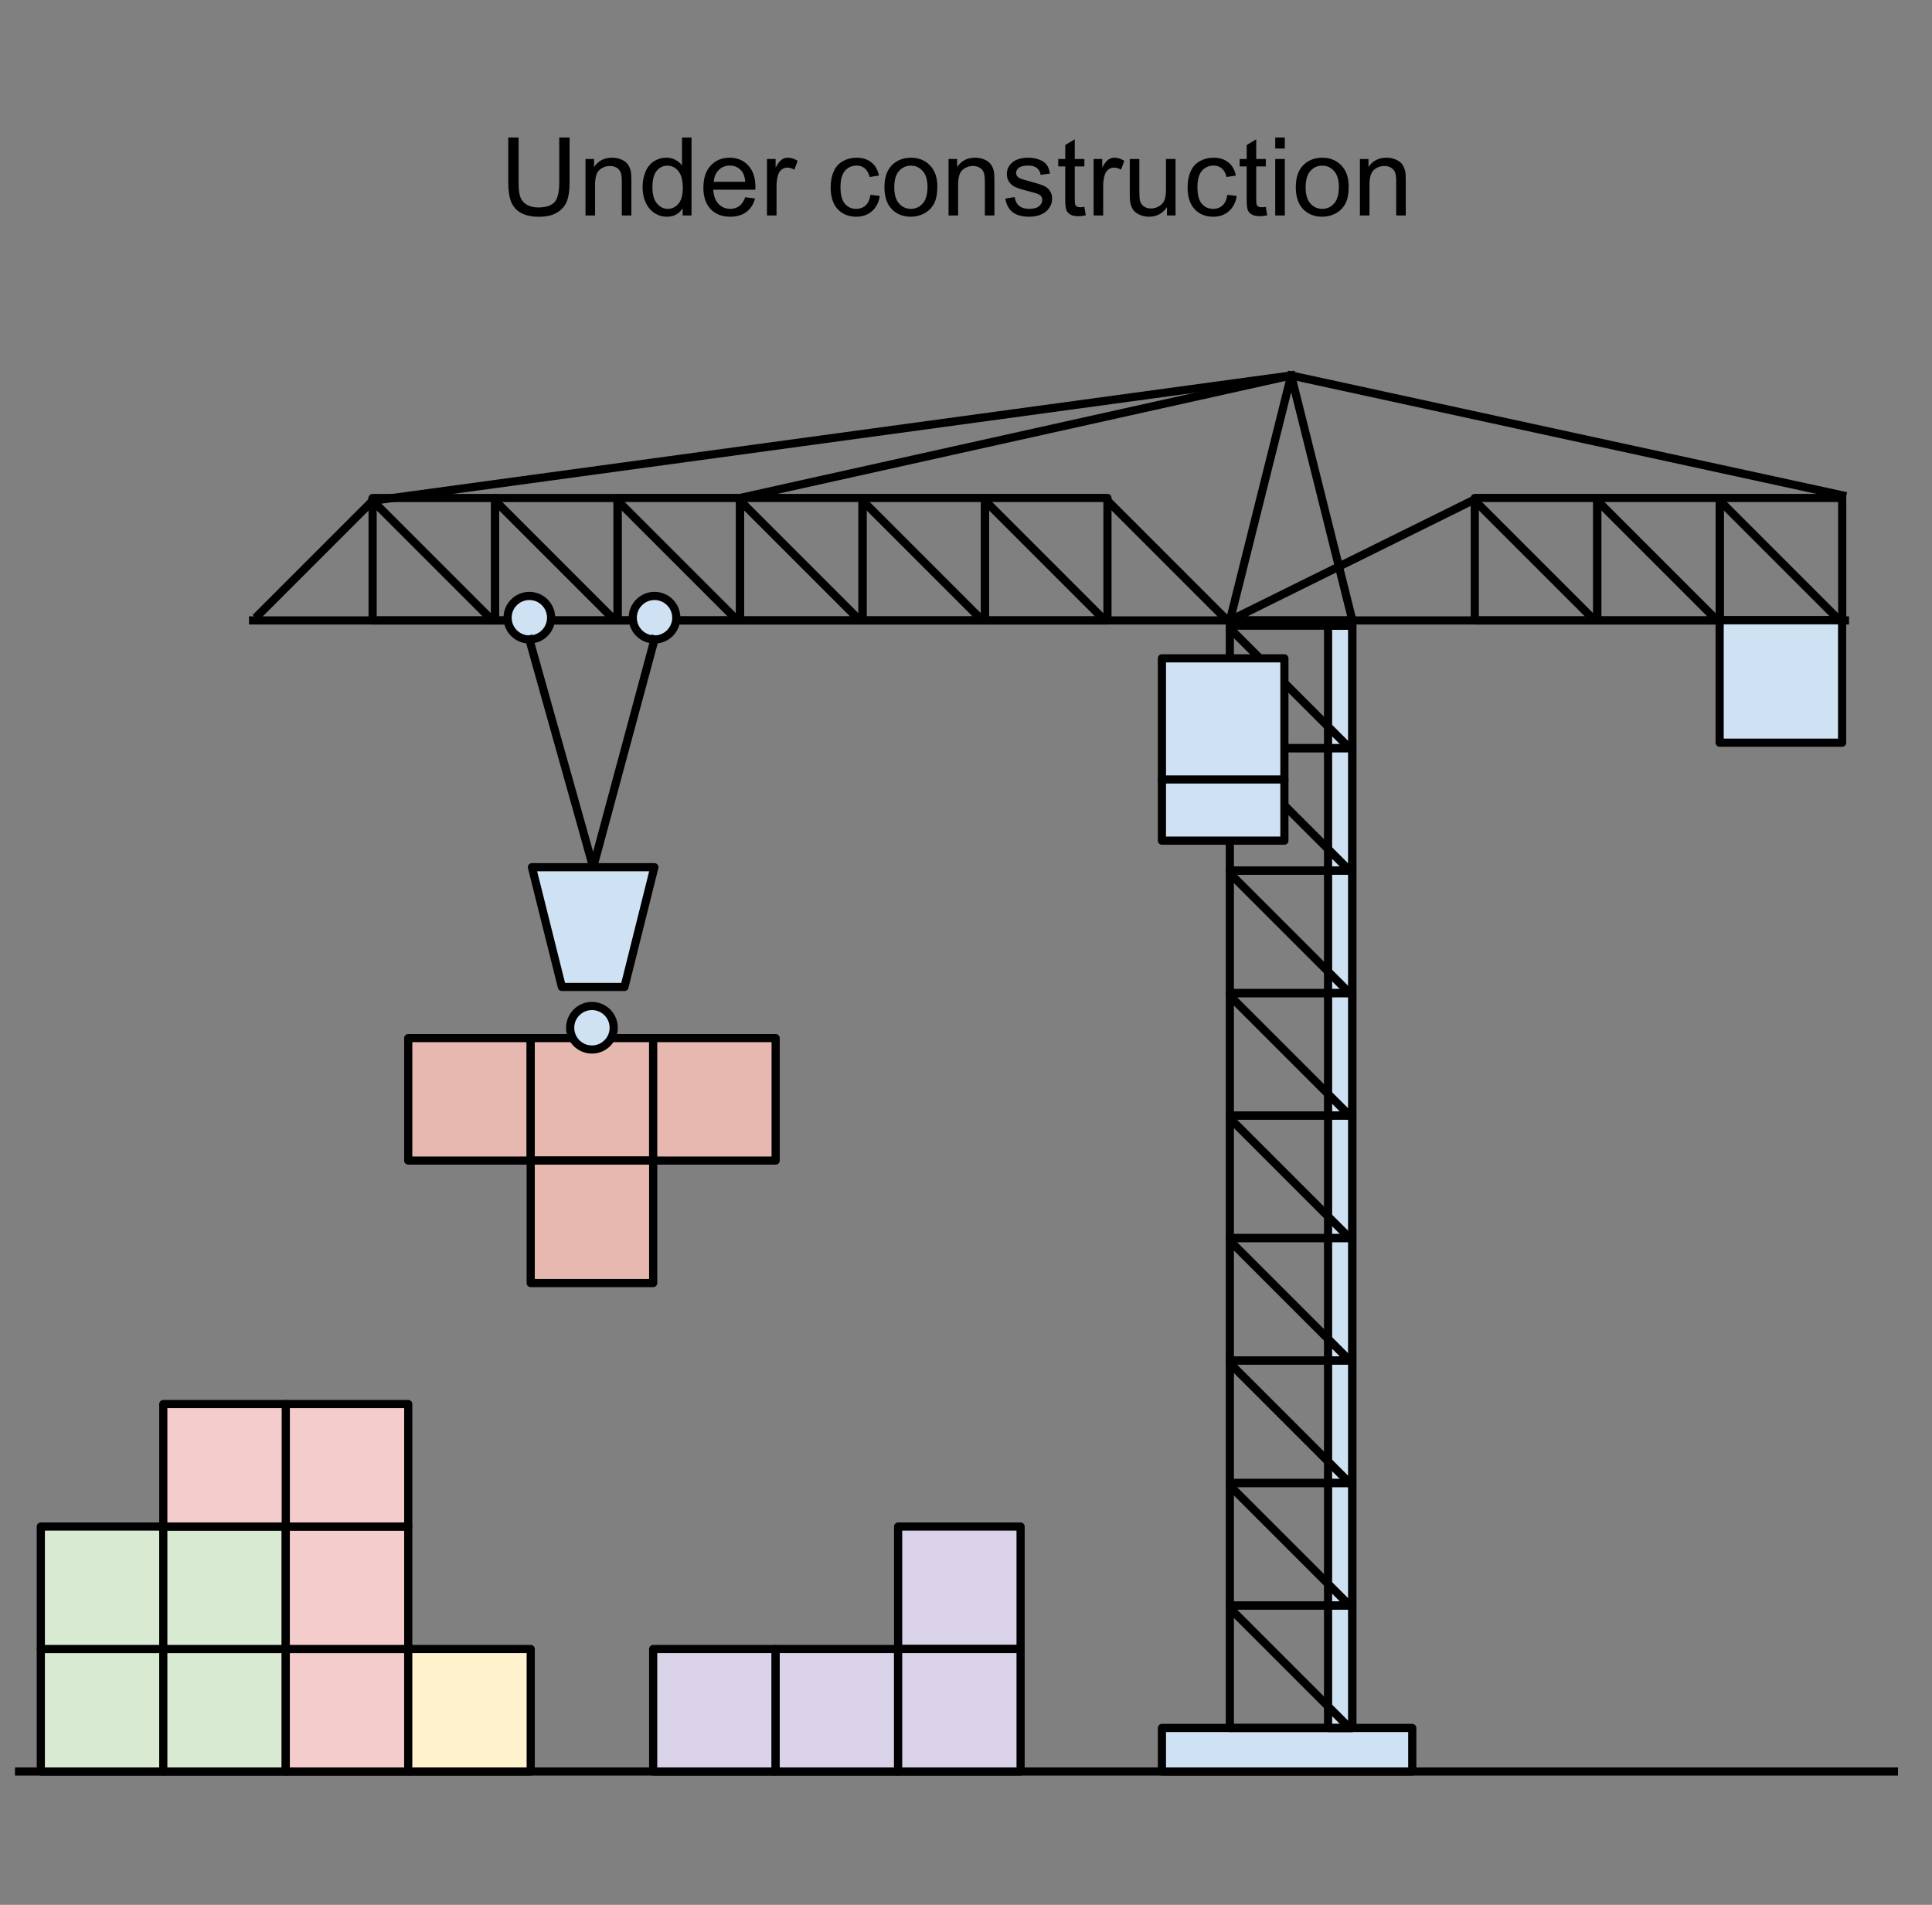 <?xml version="1.0" standalone="yes"?>

<svg version="1.1" viewBox="0.0 0.0 710.0 700.0" fill="none" stroke="none" stroke-linecap="square" stroke-miterlimit="10" xmlns="http://www.w3.org/2000/svg" xmlns:xlink="http://www.w3.org/1999/xlink"><rect x="0.0" y="0.0" width="710.0" height="700.0" fill="#808080" stroke="none"/><clipPath id="p.0"><path d="m0 0l1024.0 0l0 768.0l-1024.0 0l0 -768.0z" clip-rule="nonzero"></path></clipPath><g clip-path="url(#p.0)"><path fill="#000000" fill-opacity="0.0" d="m0 0l1024.0 0l0 768.0l-1024.0 0z" fill-rule="evenodd"></path><path fill="#000000" fill-opacity="0.0" d="m7.0 651.0l689.008 0" fill-rule="evenodd"></path><path stroke="#000000" stroke-width="3.0" stroke-linejoin="round" stroke-linecap="butt" d="m7.0 651.0l689.008 0" fill-rule="evenodd"></path><path fill="#e6b8af" d="m150.024 381.488l45.008 0l0 45.008l-45.008 0z" fill-rule="evenodd"></path><path stroke="#000000" stroke-width="3.0" stroke-linejoin="round" stroke-linecap="butt" d="m150.024 381.488l45.008 0l0 45.008l-45.008 0z" fill-rule="evenodd"></path><path fill="#e6b8af" d="m195.031 381.488l45.008 0l0 45.008l-45.008 0z" fill-rule="evenodd"></path><path stroke="#000000" stroke-width="3.0" stroke-linejoin="round" stroke-linecap="butt" d="m195.031 381.488l45.008 0l0 45.008l-45.008 0z" fill-rule="evenodd"></path><path fill="#e6b8af" d="m240.039 381.488l45.008 0l0 45.008l-45.008 0z" fill-rule="evenodd"></path><path stroke="#000000" stroke-width="3.0" stroke-linejoin="round" stroke-linecap="butt" d="m240.039 381.488l45.008 0l0 45.008l-45.008 0z" fill-rule="evenodd"></path><path fill="#e6b8af" d="m195.031 426.496l45.008 0l0 45.008l-45.008 0z" fill-rule="evenodd"></path><path stroke="#000000" stroke-width="3.0" stroke-linejoin="round" stroke-linecap="butt" d="m195.031 426.496l45.008 0l0 45.008l-45.008 0z" fill-rule="evenodd"></path><path fill="#d9ead3" d="m15.0 605.992l45.008 0l0 45.008l-45.008 0z" fill-rule="evenodd"></path><path stroke="#000000" stroke-width="3.0" stroke-linejoin="round" stroke-linecap="butt" d="m15.0 605.992l45.008 0l0 45.008l-45.008 0z" fill-rule="evenodd"></path><path fill="#d9ead3" d="m60.008 605.992l45.008 0l0 45.008l-45.008 0z" fill-rule="evenodd"></path><path stroke="#000000" stroke-width="3.0" stroke-linejoin="round" stroke-linecap="butt" d="m60.008 605.992l45.008 0l0 45.008l-45.008 0z" fill-rule="evenodd"></path><path fill="#d9ead3" d="m15.0 560.984l45.008 0l0 45.008l-45.008 0z" fill-rule="evenodd"></path><path stroke="#000000" stroke-width="3.0" stroke-linejoin="round" stroke-linecap="butt" d="m15.0 560.984l45.008 0l0 45.008l-45.008 0z" fill-rule="evenodd"></path><path fill="#d9ead3" d="m60.008 560.984l45.008 0l0 45.008l-45.008 0z" fill-rule="evenodd"></path><path stroke="#000000" stroke-width="3.0" stroke-linejoin="round" stroke-linecap="butt" d="m60.008 560.984l45.008 0l0 45.008l-45.008 0z" fill-rule="evenodd"></path><path fill="#f4cccc" d="m150.024 651.0l0 -45.008l-45.008 0l0 45.008z" fill-rule="evenodd"></path><path stroke="#000000" stroke-width="3.0" stroke-linejoin="round" stroke-linecap="butt" d="m150.024 651.0l0 -45.008l-45.008 0l0 45.008z" fill-rule="evenodd"></path><path fill="#f4cccc" d="m150.024 605.992l0 -45.008l-45.008 0l0 45.008z" fill-rule="evenodd"></path><path stroke="#000000" stroke-width="3.0" stroke-linejoin="round" stroke-linecap="butt" d="m150.024 605.992l0 -45.008l-45.008 0l0 45.008z" fill-rule="evenodd"></path><path fill="#f4cccc" d="m150.024 560.984l0 -45.008l-45.008 0l0 45.008z" fill-rule="evenodd"></path><path stroke="#000000" stroke-width="3.0" stroke-linejoin="round" stroke-linecap="butt" d="m150.024 560.984l0 -45.008l-45.008 0l0 45.008z" fill-rule="evenodd"></path><path fill="#f4cccc" d="m105.016 560.984l0 -45.008l-45.008 0l0 45.008z" fill-rule="evenodd"></path><path stroke="#000000" stroke-width="3.0" stroke-linejoin="round" stroke-linecap="butt" d="m105.016 560.984l0 -45.008l-45.008 0l0 45.008z" fill-rule="evenodd"></path><path fill="#fff2cc" d="m150.024 605.992l45.008 0l0 45.008l-45.008 0z" fill-rule="evenodd"></path><path stroke="#000000" stroke-width="3.0" stroke-linejoin="round" stroke-linecap="butt" d="m150.024 605.992l45.008 0l0 45.008l-45.008 0z" fill-rule="evenodd"></path><path fill="#d9d2e9" d="m240.039 605.992l45.008 0l0 45.008l-45.008 0z" fill-rule="evenodd"></path><path stroke="#000000" stroke-width="3.0" stroke-linejoin="round" stroke-linecap="butt" d="m240.039 605.992l45.008 0l0 45.008l-45.008 0z" fill-rule="evenodd"></path><path fill="#d9d2e9" d="m330.055 560.984l45.008 0l0 45.008l-45.008 0z" fill-rule="evenodd"></path><path stroke="#000000" stroke-width="3.0" stroke-linejoin="round" stroke-linecap="butt" d="m330.055 560.984l45.008 0l0 45.008l-45.008 0z" fill-rule="evenodd"></path><path fill="#d9d2e9" d="m285.047 605.992l45.008 0l0 45.008l-45.008 0z" fill-rule="evenodd"></path><path stroke="#000000" stroke-width="3.0" stroke-linejoin="round" stroke-linecap="butt" d="m285.047 605.992l45.008 0l0 45.008l-45.008 0z" fill-rule="evenodd"></path><path fill="#d9d2e9" d="m330.055 605.992l45.008 0l0 45.008l-45.008 0z" fill-rule="evenodd"></path><path stroke="#000000" stroke-width="3.0" stroke-linejoin="round" stroke-linecap="butt" d="m330.055 605.992l45.008 0l0 45.008l-45.008 0z" fill-rule="evenodd"></path><path fill="#cfe2f3" d="m427.0 635.0l92.0 0l0 16.0l-92.0 0z" fill-rule="evenodd"></path><path stroke="#000000" stroke-width="3.0" stroke-linejoin="round" stroke-linecap="butt" d="m427.0 635.0l92.0 0l0 16.0l-92.0 0z" fill-rule="evenodd"></path><path fill="#cfe2f3" d="m488.055 229.929l8.913 0l0 405.071l-8.913 0z" fill-rule="evenodd"></path><path stroke="#000000" stroke-width="3.0" stroke-linejoin="round" stroke-linecap="butt" d="m488.055 229.929l8.913 0l0 405.071l-8.913 0z" fill-rule="evenodd"></path><path fill="#000000" fill-opacity="0.0" d="m451.961 589.992l45.008 0l0 45.008l-45.008 0z" fill-rule="evenodd"></path><path stroke="#000000" stroke-width="3.0" stroke-linejoin="round" stroke-linecap="butt" d="m451.961 589.992l45.008 0l0 45.008l-45.008 0z" fill-rule="evenodd"></path><path fill="#000000" fill-opacity="0.0" d="m453.0 592.0l41.984 41.984" fill-rule="evenodd"></path><path stroke="#000000" stroke-width="3.0" stroke-linejoin="round" stroke-linecap="butt" d="m453.0 592.0l41.984 41.984" fill-rule="evenodd"></path><path fill="#000000" fill-opacity="0.0" d="m451.961 544.984l45.008 0l0 45.008l-45.008 0z" fill-rule="evenodd"></path><path stroke="#000000" stroke-width="3.0" stroke-linejoin="round" stroke-linecap="butt" d="m451.961 544.984l45.008 0l0 45.008l-45.008 0z" fill-rule="evenodd"></path><path fill="#000000" fill-opacity="0.0" d="m453.0 546.992l41.984 41.984" fill-rule="evenodd"></path><path stroke="#000000" stroke-width="3.0" stroke-linejoin="round" stroke-linecap="butt" d="m453.0 546.992l41.984 41.984" fill-rule="evenodd"></path><path fill="#000000" fill-opacity="0.0" d="m451.961 499.976l45.008 0l0 45.008l-45.008 0z" fill-rule="evenodd"></path><path stroke="#000000" stroke-width="3.0" stroke-linejoin="round" stroke-linecap="butt" d="m451.961 499.976l45.008 0l0 45.008l-45.008 0z" fill-rule="evenodd"></path><path fill="#000000" fill-opacity="0.0" d="m453.0 501.984l41.984 41.984" fill-rule="evenodd"></path><path stroke="#000000" stroke-width="3.0" stroke-linejoin="round" stroke-linecap="butt" d="m453.0 501.984l41.984 41.984" fill-rule="evenodd"></path><path fill="#000000" fill-opacity="0.0" d="m451.961 454.969l45.008 0l0 45.008l-45.008 0z" fill-rule="evenodd"></path><path stroke="#000000" stroke-width="3.0" stroke-linejoin="round" stroke-linecap="butt" d="m451.961 454.969l45.008 0l0 45.008l-45.008 0z" fill-rule="evenodd"></path><path fill="#000000" fill-opacity="0.0" d="m453.0 456.976l41.984 41.984" fill-rule="evenodd"></path><path stroke="#000000" stroke-width="3.0" stroke-linejoin="round" stroke-linecap="butt" d="m453.0 456.976l41.984 41.984" fill-rule="evenodd"></path><path fill="#000000" fill-opacity="0.0" d="m451.961 409.961l45.008 0l0 45.008l-45.008 0z" fill-rule="evenodd"></path><path stroke="#000000" stroke-width="3.0" stroke-linejoin="round" stroke-linecap="butt" d="m451.961 409.961l45.008 0l0 45.008l-45.008 0z" fill-rule="evenodd"></path><path fill="#000000" fill-opacity="0.0" d="m453.0 411.969l41.984 41.984" fill-rule="evenodd"></path><path stroke="#000000" stroke-width="3.0" stroke-linejoin="round" stroke-linecap="butt" d="m453.0 411.969l41.984 41.984" fill-rule="evenodd"></path><path fill="#000000" fill-opacity="0.0" d="m451.961 364.953l45.008 0l0 45.008l-45.008 0z" fill-rule="evenodd"></path><path stroke="#000000" stroke-width="3.0" stroke-linejoin="round" stroke-linecap="butt" d="m451.961 364.953l45.008 0l0 45.008l-45.008 0z" fill-rule="evenodd"></path><path fill="#000000" fill-opacity="0.0" d="m453.0 366.961l41.984 41.984" fill-rule="evenodd"></path><path stroke="#000000" stroke-width="3.0" stroke-linejoin="round" stroke-linecap="butt" d="m453.0 366.961l41.984 41.984" fill-rule="evenodd"></path><path fill="#000000" fill-opacity="0.0" d="m451.961 319.945l45.008 0l0 45.008l-45.008 0z" fill-rule="evenodd"></path><path stroke="#000000" stroke-width="3.0" stroke-linejoin="round" stroke-linecap="butt" d="m451.961 319.945l45.008 0l0 45.008l-45.008 0z" fill-rule="evenodd"></path><path fill="#000000" fill-opacity="0.0" d="m453.0 321.953l41.984 41.984" fill-rule="evenodd"></path><path stroke="#000000" stroke-width="3.0" stroke-linejoin="round" stroke-linecap="butt" d="m453.0 321.953l41.984 41.984" fill-rule="evenodd"></path><path fill="#000000" fill-opacity="0.0" d="m451.961 274.937l45.008 0l0 45.008l-45.008 0z" fill-rule="evenodd"></path><path stroke="#000000" stroke-width="3.0" stroke-linejoin="round" stroke-linecap="butt" d="m451.961 274.937l45.008 0l0 45.008l-45.008 0z" fill-rule="evenodd"></path><path fill="#000000" fill-opacity="0.0" d="m453.0 276.945l41.984 41.984" fill-rule="evenodd"></path><path stroke="#000000" stroke-width="3.0" stroke-linejoin="round" stroke-linecap="butt" d="m453.0 276.945l41.984 41.984" fill-rule="evenodd"></path><path fill="#000000" fill-opacity="0.0" d="m451.961 229.929l45.008 0l0 45.008l-45.008 0z" fill-rule="evenodd"></path><path stroke="#000000" stroke-width="3.0" stroke-linejoin="round" stroke-linecap="butt" d="m451.961 229.929l45.008 0l0 45.008l-45.008 0z" fill-rule="evenodd"></path><path fill="#000000" fill-opacity="0.0" d="m453.0 231.937l41.984 41.984" fill-rule="evenodd"></path><path stroke="#000000" stroke-width="3.0" stroke-linejoin="round" stroke-linecap="butt" d="m453.0 231.937l41.984 41.984" fill-rule="evenodd"></path><path fill="#cfe2f3" d="m427.0 241.929l45.008 0l0 45.008l-45.008 0z" fill-rule="evenodd"></path><path stroke="#000000" stroke-width="3.0" stroke-linejoin="round" stroke-linecap="butt" d="m427.0 241.929l45.008 0l0 45.008l-45.008 0z" fill-rule="evenodd"></path><path fill="#cfe2f3" d="m427.0 286.441l45.008 0l0 22.488l-45.008 0z" fill-rule="evenodd"></path><path stroke="#000000" stroke-width="3.0" stroke-linejoin="round" stroke-linecap="butt" d="m427.0 286.441l45.008 0l0 22.488l-45.008 0z" fill-rule="evenodd"></path><path fill="#000000" fill-opacity="0.0" d="m93.0 228.0l585.008 0" fill-rule="evenodd"></path><path stroke="#000000" stroke-width="3.0" stroke-linejoin="round" stroke-linecap="butt" d="m93.0 228.0l585.008 0" fill-rule="evenodd"></path><path fill="#000000" fill-opacity="0.0" d="m541.976 182.992l45.008 0l0 45.008l-45.008 0z" fill-rule="evenodd"></path><path stroke="#000000" stroke-width="3.0" stroke-linejoin="round" stroke-linecap="butt" d="m541.976 182.992l45.008 0l0 45.008l-45.008 0z" fill-rule="evenodd"></path><path fill="#000000" fill-opacity="0.0" d="m543.016 185.0l41.984 41.984" fill-rule="evenodd"></path><path stroke="#000000" stroke-width="3.0" stroke-linejoin="round" stroke-linecap="butt" d="m543.016 185.0l41.984 41.984" fill-rule="evenodd"></path><path fill="#000000" fill-opacity="0.0" d="m586.984 182.992l45.008 0l0 45.008l-45.008 0z" fill-rule="evenodd"></path><path stroke="#000000" stroke-width="3.0" stroke-linejoin="round" stroke-linecap="butt" d="m586.984 182.992l45.008 0l0 45.008l-45.008 0z" fill-rule="evenodd"></path><path fill="#000000" fill-opacity="0.0" d="m588.024 185.0l41.984 41.984" fill-rule="evenodd"></path><path stroke="#000000" stroke-width="3.0" stroke-linejoin="round" stroke-linecap="butt" d="m588.024 185.0l41.984 41.984" fill-rule="evenodd"></path><path fill="#000000" fill-opacity="0.0" d="m631.992 182.992l45.008 0l0 45.008l-45.008 0z" fill-rule="evenodd"></path><path stroke="#000000" stroke-width="3.0" stroke-linejoin="round" stroke-linecap="butt" d="m631.992 182.992l45.008 0l0 45.008l-45.008 0z" fill-rule="evenodd"></path><path fill="#000000" fill-opacity="0.0" d="m633.032 185.0l41.984 41.984" fill-rule="evenodd"></path><path stroke="#000000" stroke-width="3.0" stroke-linejoin="round" stroke-linecap="butt" d="m633.032 185.0l41.984 41.984" fill-rule="evenodd"></path><path fill="#000000" fill-opacity="0.0" d="m451.992 228.0l22.504 -90.016l22.504 90.016z" fill-rule="evenodd"></path><path stroke="#000000" stroke-width="3.0" stroke-linejoin="round" stroke-linecap="butt" d="m451.992 228.0l22.504 -90.016l22.504 90.016z" fill-rule="evenodd"></path><path fill="#000000" fill-opacity="0.0" d="m451.992 228.0l89.008 -44.0" fill-rule="evenodd"></path><path stroke="#000000" stroke-width="3.0" stroke-linejoin="round" stroke-linecap="butt" d="m451.992 228.0l89.008 -44.0" fill-rule="evenodd"></path><path fill="#000000" fill-opacity="0.0" d="m316.969 182.992l45.008 0l0 45.008l-45.008 0z" fill-rule="evenodd"></path><path stroke="#000000" stroke-width="3.0" stroke-linejoin="round" stroke-linecap="butt" d="m316.969 182.992l45.008 0l0 45.008l-45.008 0z" fill-rule="evenodd"></path><path fill="#000000" fill-opacity="0.0" d="m318.008 185.0l41.984 41.984" fill-rule="evenodd"></path><path stroke="#000000" stroke-width="3.0" stroke-linejoin="round" stroke-linecap="butt" d="m318.008 185.0l41.984 41.984" fill-rule="evenodd"></path><path fill="#000000" fill-opacity="0.0" d="m361.976 182.992l45.008 0l0 45.008l-45.008 0z" fill-rule="evenodd"></path><path stroke="#000000" stroke-width="3.0" stroke-linejoin="round" stroke-linecap="butt" d="m361.976 182.992l45.008 0l0 45.008l-45.008 0z" fill-rule="evenodd"></path><path fill="#000000" fill-opacity="0.0" d="m363.016 185.0l41.984 41.984" fill-rule="evenodd"></path><path stroke="#000000" stroke-width="3.0" stroke-linejoin="round" stroke-linecap="butt" d="m363.016 185.0l41.984 41.984" fill-rule="evenodd"></path><path fill="#000000" fill-opacity="0.0" d="m408.024 185.0l41.984 41.984" fill-rule="evenodd"></path><path stroke="#000000" stroke-width="3.0" stroke-linejoin="round" stroke-linecap="butt" d="m408.024 185.0l41.984 41.984" fill-rule="evenodd"></path><path fill="#000000" fill-opacity="0.0" d="m226.953 182.992l45.008 0l0 45.008l-45.008 0z" fill-rule="evenodd"></path><path stroke="#000000" stroke-width="3.0" stroke-linejoin="round" stroke-linecap="butt" d="m226.953 182.992l45.008 0l0 45.008l-45.008 0z" fill-rule="evenodd"></path><path fill="#000000" fill-opacity="0.0" d="m227.992 185.0l41.984 41.984" fill-rule="evenodd"></path><path stroke="#000000" stroke-width="3.0" stroke-linejoin="round" stroke-linecap="butt" d="m227.992 185.0l41.984 41.984" fill-rule="evenodd"></path><path fill="#000000" fill-opacity="0.0" d="m271.961 182.992l45.008 0l0 45.008l-45.008 0z" fill-rule="evenodd"></path><path stroke="#000000" stroke-width="3.0" stroke-linejoin="round" stroke-linecap="butt" d="m271.961 182.992l45.008 0l0 45.008l-45.008 0z" fill-rule="evenodd"></path><path fill="#000000" fill-opacity="0.0" d="m273.0 185.0l41.984 41.984" fill-rule="evenodd"></path><path stroke="#000000" stroke-width="3.0" stroke-linejoin="round" stroke-linecap="butt" d="m273.0 185.0l41.984 41.984" fill-rule="evenodd"></path><path fill="#000000" fill-opacity="0.0" d="m136.937 183.008l45.008 0l0 45.008l-45.008 0z" fill-rule="evenodd"></path><path stroke="#000000" stroke-width="3.0" stroke-linejoin="round" stroke-linecap="butt" d="m136.937 183.008l45.008 0l0 45.008l-45.008 0z" fill-rule="evenodd"></path><path fill="#000000" fill-opacity="0.0" d="m137.976 185.016l41.984 41.984" fill-rule="evenodd"></path><path stroke="#000000" stroke-width="3.0" stroke-linejoin="round" stroke-linecap="butt" d="m137.976 185.016l41.984 41.984" fill-rule="evenodd"></path><path fill="#000000" fill-opacity="0.0" d="m181.945 183.008l45.008 0l0 45.008l-45.008 0z" fill-rule="evenodd"></path><path stroke="#000000" stroke-width="3.0" stroke-linejoin="round" stroke-linecap="butt" d="m181.945 183.008l45.008 0l0 45.008l-45.008 0z" fill-rule="evenodd"></path><path fill="#000000" fill-opacity="0.0" d="m182.984 185.016l41.984 41.984" fill-rule="evenodd"></path><path stroke="#000000" stroke-width="3.0" stroke-linejoin="round" stroke-linecap="butt" d="m182.984 185.016l41.984 41.984" fill-rule="evenodd"></path><path fill="#000000" fill-opacity="0.0" d="m136.937 184.016l-41.984 41.984" fill-rule="evenodd"></path><path stroke="#000000" stroke-width="3.0" stroke-linejoin="round" stroke-linecap="butt" d="m136.937 184.016l-41.984 41.984" fill-rule="evenodd"></path><path fill="#000000" fill-opacity="0.0" d="m136.984 184.0l337.512 -46.016" fill-rule="evenodd"></path><path stroke="#000000" stroke-width="3.0" stroke-linejoin="round" stroke-linecap="butt" d="m136.984 184.0l337.512 -46.016" fill-rule="evenodd"></path><path fill="#000000" fill-opacity="0.0" d="m272.008 182.992l202.488 -45.008" fill-rule="evenodd"></path><path stroke="#000000" stroke-width="3.0" stroke-linejoin="round" stroke-linecap="butt" d="m272.008 182.992l202.488 -45.008" fill-rule="evenodd"></path><path fill="#000000" fill-opacity="0.0" d="m474.496 137.984l202.52 44.031" fill-rule="evenodd"></path><path stroke="#000000" stroke-width="3.0" stroke-linejoin="round" stroke-linecap="butt" d="m474.496 137.984l202.52 44.031" fill-rule="evenodd"></path><path fill="#cfe2f3" d="m186.535 227.0l0 0c0 -4.418 3.582 -8.0 8.0 -8.0l0 0c2.122 0 4.157 0.843 5.657 2.343c1.5 1.5 2.343 3.535 2.343 5.657l0 0c0 4.418 -3.582 8.0 -8.0 8.0l0 0c-4.418 0 -8.0 -3.582 -8.0 -8.0z" fill-rule="evenodd"></path><path stroke="#000000" stroke-width="3.0" stroke-linejoin="round" stroke-linecap="butt" d="m186.535 227.0l0 0c0 -4.418 3.582 -8.0 8.0 -8.0l0 0c2.122 0 4.157 0.843 5.657 2.343c1.5 1.5 2.343 3.535 2.343 5.657l0 0c0 4.418 -3.582 8.0 -8.0 8.0l0 0c-4.418 0 -8.0 -3.582 -8.0 -8.0z" fill-rule="evenodd"></path><path fill="#cfe2f3" d="m232.535 227.0l0 0c0 -4.418 3.582 -8.0 8.0 -8.0l0 0c2.122 0 4.157 0.843 5.657 2.343c1.5 1.5 2.343 3.535 2.343 5.657l0 0c0 4.418 -3.582 8.0 -8.0 8.0l0 0c-4.418 0 -8.0 -3.582 -8.0 -8.0z" fill-rule="evenodd"></path><path stroke="#000000" stroke-width="3.0" stroke-linejoin="round" stroke-linecap="butt" d="m232.535 227.0l0 0c0 -4.418 3.582 -8.0 8.0 -8.0l0 0c2.122 0 4.157 0.843 5.657 2.343c1.5 1.5 2.343 3.535 2.343 5.657l0 0c0 4.418 -3.582 8.0 -8.0 8.0l0 0c-4.418 0 -8.0 -3.582 -8.0 -8.0z" fill-rule="evenodd"></path><path fill="#000000" fill-opacity="0.0" d="m194.535 235.0l23.465 83.685" fill-rule="evenodd"></path><path stroke="#000000" stroke-width="3.0" stroke-linejoin="round" stroke-linecap="butt" d="m194.535 235.0l23.465 83.685" fill-rule="evenodd"></path><path fill="#000000" fill-opacity="0.0" d="m240.535 235.0l-22.551 83.685" fill-rule="evenodd"></path><path stroke="#000000" stroke-width="3.0" stroke-linejoin="round" stroke-linecap="butt" d="m240.535 235.0l-22.551 83.685" fill-rule="evenodd"></path><path fill="#cfe2f3" d="m195.48 318.685l11.0 44.0l23.008 0l11.0 -44.0z" fill-rule="evenodd"></path><path stroke="#000000" stroke-width="3.0" stroke-linejoin="round" stroke-linecap="butt" d="m195.48 318.685l11.0 44.0l23.008 0l11.0 -44.0z" fill-rule="evenodd"></path><path fill="#cfe2f3" d="m209.535 377.685l0 0c0 -4.418 3.582 -8.0 8.0 -8.0l0 0c2.122 0 4.157 0.843 5.657 2.343c1.5 1.5 2.343 3.535 2.343 5.657l0 0c0 4.418 -3.582 8.0 -8.0 8.0l0 0c-4.418 0 -8.0 -3.582 -8.0 -8.0z" fill-rule="evenodd"></path><path stroke="#000000" stroke-width="3.0" stroke-linejoin="round" stroke-linecap="butt" d="m209.535 377.685l0 0c0 -4.418 3.582 -8.0 8.0 -8.0l0 0c2.122 0 4.157 0.843 5.657 2.343c1.5 1.5 2.343 3.535 2.343 5.657l0 0c0 4.418 -3.582 8.0 -8.0 8.0l0 0c-4.418 0 -8.0 -3.582 -8.0 -8.0z" fill-rule="evenodd"></path><path fill="#cfe2f3" d="m631.961 227.929l45.008 0l0 45.008l-45.008 0z" fill-rule="evenodd"></path><path stroke="#000000" stroke-width="3.0" stroke-linejoin="round" stroke-linecap="butt" d="m631.961 227.929l45.008 0l0 45.008l-45.008 0z" fill-rule="evenodd"></path><path fill="#000000" fill-opacity="0.0" d="m63.504 31.165l576.0 0l0 67.213l-576.0 0z" fill-rule="evenodd"></path><path fill="#000000" d="m205.518 50.531l3.797 0l0 16.547q0 4.312 -0.984 6.859q-0.969 2.531 -3.531 4.125q-2.547 1.594 -6.688 1.594q-4.016 0 -6.578 -1.375q-2.562 -1.391 -3.656 -4.016q-1.094 -2.641 -1.094 -7.188l0 -16.547l3.797 0l0 16.531q0 3.734 0.688 5.5q0.703 1.766 2.391 2.719q1.688 0.953 4.125 0.953q4.188 0 5.953 -1.891q1.781 -1.891 1.781 -7.281l0 -16.531zm9.652 28.641l0 -20.75l3.156 0l0 2.953q2.297 -3.422 6.609 -3.422q1.875 0 3.438 0.688q1.578 0.672 2.359 1.766q0.781 1.094 1.094 2.594q0.203 0.969 0.203 3.422l0 12.75l-3.516 0l0 -12.625q0 -2.141 -0.422 -3.203q-0.406 -1.062 -1.453 -1.703q-1.047 -0.641 -2.453 -0.641q-2.234 0 -3.875 1.438q-1.625 1.422 -1.625 5.406l0 11.328l-3.516 0zm35.699 0l0 -2.625q-1.969 3.094 -5.797 3.094q-2.484 0 -4.562 -1.359q-2.078 -1.375 -3.219 -3.828q-1.141 -2.453 -1.141 -5.641q0 -3.094 1.031 -5.625q1.031 -2.531 3.094 -3.875q2.078 -1.359 4.641 -1.359q1.875 0 3.328 0.797q1.469 0.797 2.391 2.062l0 -10.281l3.5 0l0 28.641l-3.266 0zm-11.109 -10.359q0 3.984 1.672 5.969q1.688 1.969 3.969 1.969q2.312 0 3.922 -1.875q1.609 -1.891 1.609 -5.766q0 -4.25 -1.641 -6.234q-1.641 -2.0 -4.047 -2.0q-2.344 0 -3.922 1.922q-1.562 1.906 -1.562 6.016zm34.105 3.672l3.625 0.453q-0.859 3.188 -3.188 4.953q-2.312 1.75 -5.938 1.75q-4.547 0 -7.219 -2.797q-2.656 -2.812 -2.656 -7.875q0 -5.234 2.688 -8.125q2.703 -2.891 7.0 -2.891q4.156 0 6.797 2.844q2.641 2.828 2.641 7.969q0 0.312 -0.031 0.938l-15.469 0q0.203 3.406 1.938 5.234q1.734 1.812 4.344 1.812q1.922 0 3.281 -1.016q1.375 -1.016 2.188 -3.25zm-11.547 -5.672l11.578 0q-0.234 -2.625 -1.328 -3.938q-1.672 -2.031 -4.359 -2.031q-2.422 0 -4.078 1.625q-1.641 1.625 -1.812 4.344zm19.543 12.359l0 -20.75l3.172 0l0 3.156q1.203 -2.219 2.234 -2.922q1.031 -0.703 2.25 -0.703q1.781 0 3.625 1.141l-1.219 3.266q-1.281 -0.766 -2.578 -0.766q-1.156 0 -2.078 0.703q-0.906 0.688 -1.297 1.906q-0.594 1.875 -0.594 4.109l0 10.859l-3.516 0zm38.012 -7.594l3.453 0.438q-0.562 3.578 -2.906 5.609q-2.328 2.016 -5.719 2.016q-4.266 0 -6.859 -2.781q-2.578 -2.781 -2.578 -7.984q0 -3.359 1.109 -5.875q1.125 -2.516 3.391 -3.781q2.281 -1.266 4.953 -1.266q3.375 0 5.516 1.719q2.156 1.703 2.766 4.844l-3.422 0.531q-0.484 -2.094 -1.734 -3.141q-1.234 -1.062 -2.984 -1.062q-2.656 0 -4.328 1.906q-1.656 1.906 -1.656 6.031q0 4.172 1.594 6.078q1.609 1.891 4.188 1.891q2.078 0 3.453 -1.266q1.391 -1.281 1.766 -3.906zm5.156 -2.781q0 -5.766 3.203 -8.531q2.672 -2.312 6.531 -2.312q4.266 0 6.984 2.812q2.719 2.797 2.719 7.734q0 4.016 -1.203 6.312q-1.203 2.281 -3.5 3.562q-2.297 1.266 -5.0 1.266q-4.359 0 -7.047 -2.797q-2.688 -2.797 -2.688 -8.047zm3.609 0q0 3.984 1.734 5.969q1.75 1.984 4.391 1.984q2.609 0 4.344 -1.984q1.75 -2.0 1.75 -6.078q0 -3.859 -1.75 -5.828q-1.75 -1.984 -4.344 -1.984q-2.641 0 -4.391 1.969q-1.734 1.969 -1.734 5.953zm19.949 10.375l0 -20.75l3.156 0l0 2.953q2.297 -3.422 6.609 -3.422q1.875 0 3.438 0.688q1.578 0.672 2.359 1.766q0.781 1.094 1.094 2.594q0.203 0.969 0.203 3.422l0 12.75l-3.516 0l0 -12.625q0 -2.141 -0.422 -3.203q-0.406 -1.062 -1.453 -1.703q-1.047 -0.641 -2.453 -0.641q-2.234 0 -3.875 1.438q-1.625 1.422 -1.625 5.406l0 11.328l-3.516 0zm20.84 -6.188l3.469 -0.547q0.297 2.078 1.625 3.203q1.344 1.109 3.75 1.109q2.422 0 3.594 -0.984q1.172 -0.984 1.172 -2.312q0 -1.203 -1.031 -1.875q-0.719 -0.469 -3.594 -1.203q-3.875 -0.969 -5.375 -1.672q-1.484 -0.719 -2.266 -1.984q-0.766 -1.266 -0.766 -2.781q0 -1.391 0.641 -2.562q0.641 -1.188 1.734 -1.969q0.812 -0.609 2.219 -1.031q1.422 -0.422 3.047 -0.422q2.438 0 4.281 0.703q1.859 0.703 2.734 1.906q0.875 1.203 1.203 3.219l-3.438 0.469q-0.234 -1.609 -1.359 -2.5q-1.109 -0.906 -3.172 -0.906q-2.422 0 -3.453 0.812q-1.031 0.797 -1.031 1.875q0 0.672 0.422 1.219q0.438 0.578 1.359 0.938q0.516 0.203 3.094 0.906q3.734 1.0 5.203 1.641q1.484 0.625 2.312 1.844q0.844 1.203 0.844 3.0q0 1.75 -1.031 3.312q-1.016 1.547 -2.953 2.406q-1.922 0.844 -4.375 0.844q-4.031 0 -6.156 -1.672q-2.125 -1.688 -2.703 -4.984zm29.078 3.047l0.516 3.094q-1.484 0.328 -2.656 0.328q-1.922 0 -2.984 -0.609q-1.047 -0.609 -1.484 -1.594q-0.422 -0.984 -0.422 -4.156l0 -11.938l-2.578 0l0 -2.734l2.578 0l0 -5.125l3.5 -2.109l0 7.234l3.531 0l0 2.734l-3.531 0l0 12.141q0 1.5 0.188 1.938q0.188 0.422 0.594 0.672q0.422 0.25 1.203 0.25q0.594 0 1.547 -0.125zm3.395 3.141l0 -20.75l3.172 0l0 3.156q1.203 -2.219 2.234 -2.922q1.031 -0.703 2.25 -0.703q1.781 0 3.625 1.141l-1.219 3.266q-1.281 -0.766 -2.578 -0.766q-1.156 0 -2.078 0.703q-0.906 0.688 -1.297 1.906q-0.594 1.875 -0.594 4.109l0 10.859l-3.516 0zm26.961 0l0 -3.047q-2.422 3.516 -6.578 3.516q-1.844 0 -3.438 -0.703q-1.594 -0.703 -2.359 -1.766q-0.766 -1.062 -1.078 -2.609q-0.219 -1.031 -0.219 -3.281l0 -12.859l3.516 0l0 11.516q0 2.75 0.219 3.703q0.328 1.391 1.391 2.188q1.078 0.781 2.672 0.781q1.578 0 2.953 -0.812q1.391 -0.812 1.969 -2.203q0.578 -1.391 0.578 -4.047l0 -11.125l3.516 0l0 20.75l-3.141 0zm22.184 -7.594l3.453 0.438q-0.562 3.578 -2.906 5.609q-2.328 2.016 -5.719 2.016q-4.266 0 -6.859 -2.781q-2.578 -2.781 -2.578 -7.984q0 -3.359 1.109 -5.875q1.125 -2.516 3.391 -3.781q2.281 -1.266 4.953 -1.266q3.375 0 5.516 1.719q2.156 1.703 2.766 4.844l-3.422 0.531q-0.484 -2.094 -1.734 -3.141q-1.234 -1.062 -2.984 -1.062q-2.656 0 -4.328 1.906q-1.656 1.906 -1.656 6.031q0 4.172 1.594 6.078q1.609 1.891 4.188 1.891q2.078 0 3.453 -1.266q1.391 -1.281 1.766 -3.906zm14.141 4.453l0.516 3.094q-1.484 0.328 -2.656 0.328q-1.922 0 -2.984 -0.609q-1.047 -0.609 -1.484 -1.594q-0.422 -0.984 -0.422 -4.156l0 -11.938l-2.578 0l0 -2.734l2.578 0l0 -5.125l3.5 -2.109l0 7.234l3.531 0l0 2.734l-3.531 0l0 12.141q0 1.5 0.188 1.938q0.188 0.422 0.594 0.672q0.422 0.25 1.203 0.25q0.594 0 1.547 -0.125zm3.457 -21.453l0 -4.047l3.516 0l0 4.047l-3.516 0zm0 24.594l0 -20.75l3.516 0l0 20.75l-3.516 0zm7.559 -10.375q0 -5.766 3.203 -8.531q2.672 -2.312 6.531 -2.312q4.266 0 6.984 2.812q2.719 2.797 2.719 7.734q0 4.016 -1.203 6.312q-1.203 2.281 -3.5 3.562q-2.297 1.266 -5.0 1.266q-4.359 0 -7.047 -2.797q-2.688 -2.797 -2.688 -8.047zm3.609 0q0 3.984 1.734 5.969q1.75 1.984 4.391 1.984q2.609 0 4.344 -1.984q1.75 -2.0 1.75 -6.078q0 -3.859 -1.75 -5.828q-1.75 -1.984 -4.344 -1.984q-2.641 0 -4.391 1.969q-1.734 1.969 -1.734 5.953zm19.949 10.375l0 -20.75l3.156 0l0 2.953q2.297 -3.422 6.609 -3.422q1.875 0 3.438 0.688q1.578 0.672 2.359 1.766q0.781 1.094 1.094 2.594q0.203 0.969 0.203 3.422l0 12.75l-3.516 0l0 -12.625q0 -2.141 -0.422 -3.203q-0.406 -1.062 -1.453 -1.703q-1.047 -0.641 -2.453 -0.641q-2.234 0 -3.875 1.438q-1.625 1.422 -1.625 5.406l0 11.328l-3.516 0z" fill-rule="nonzero"></path></g></svg>

